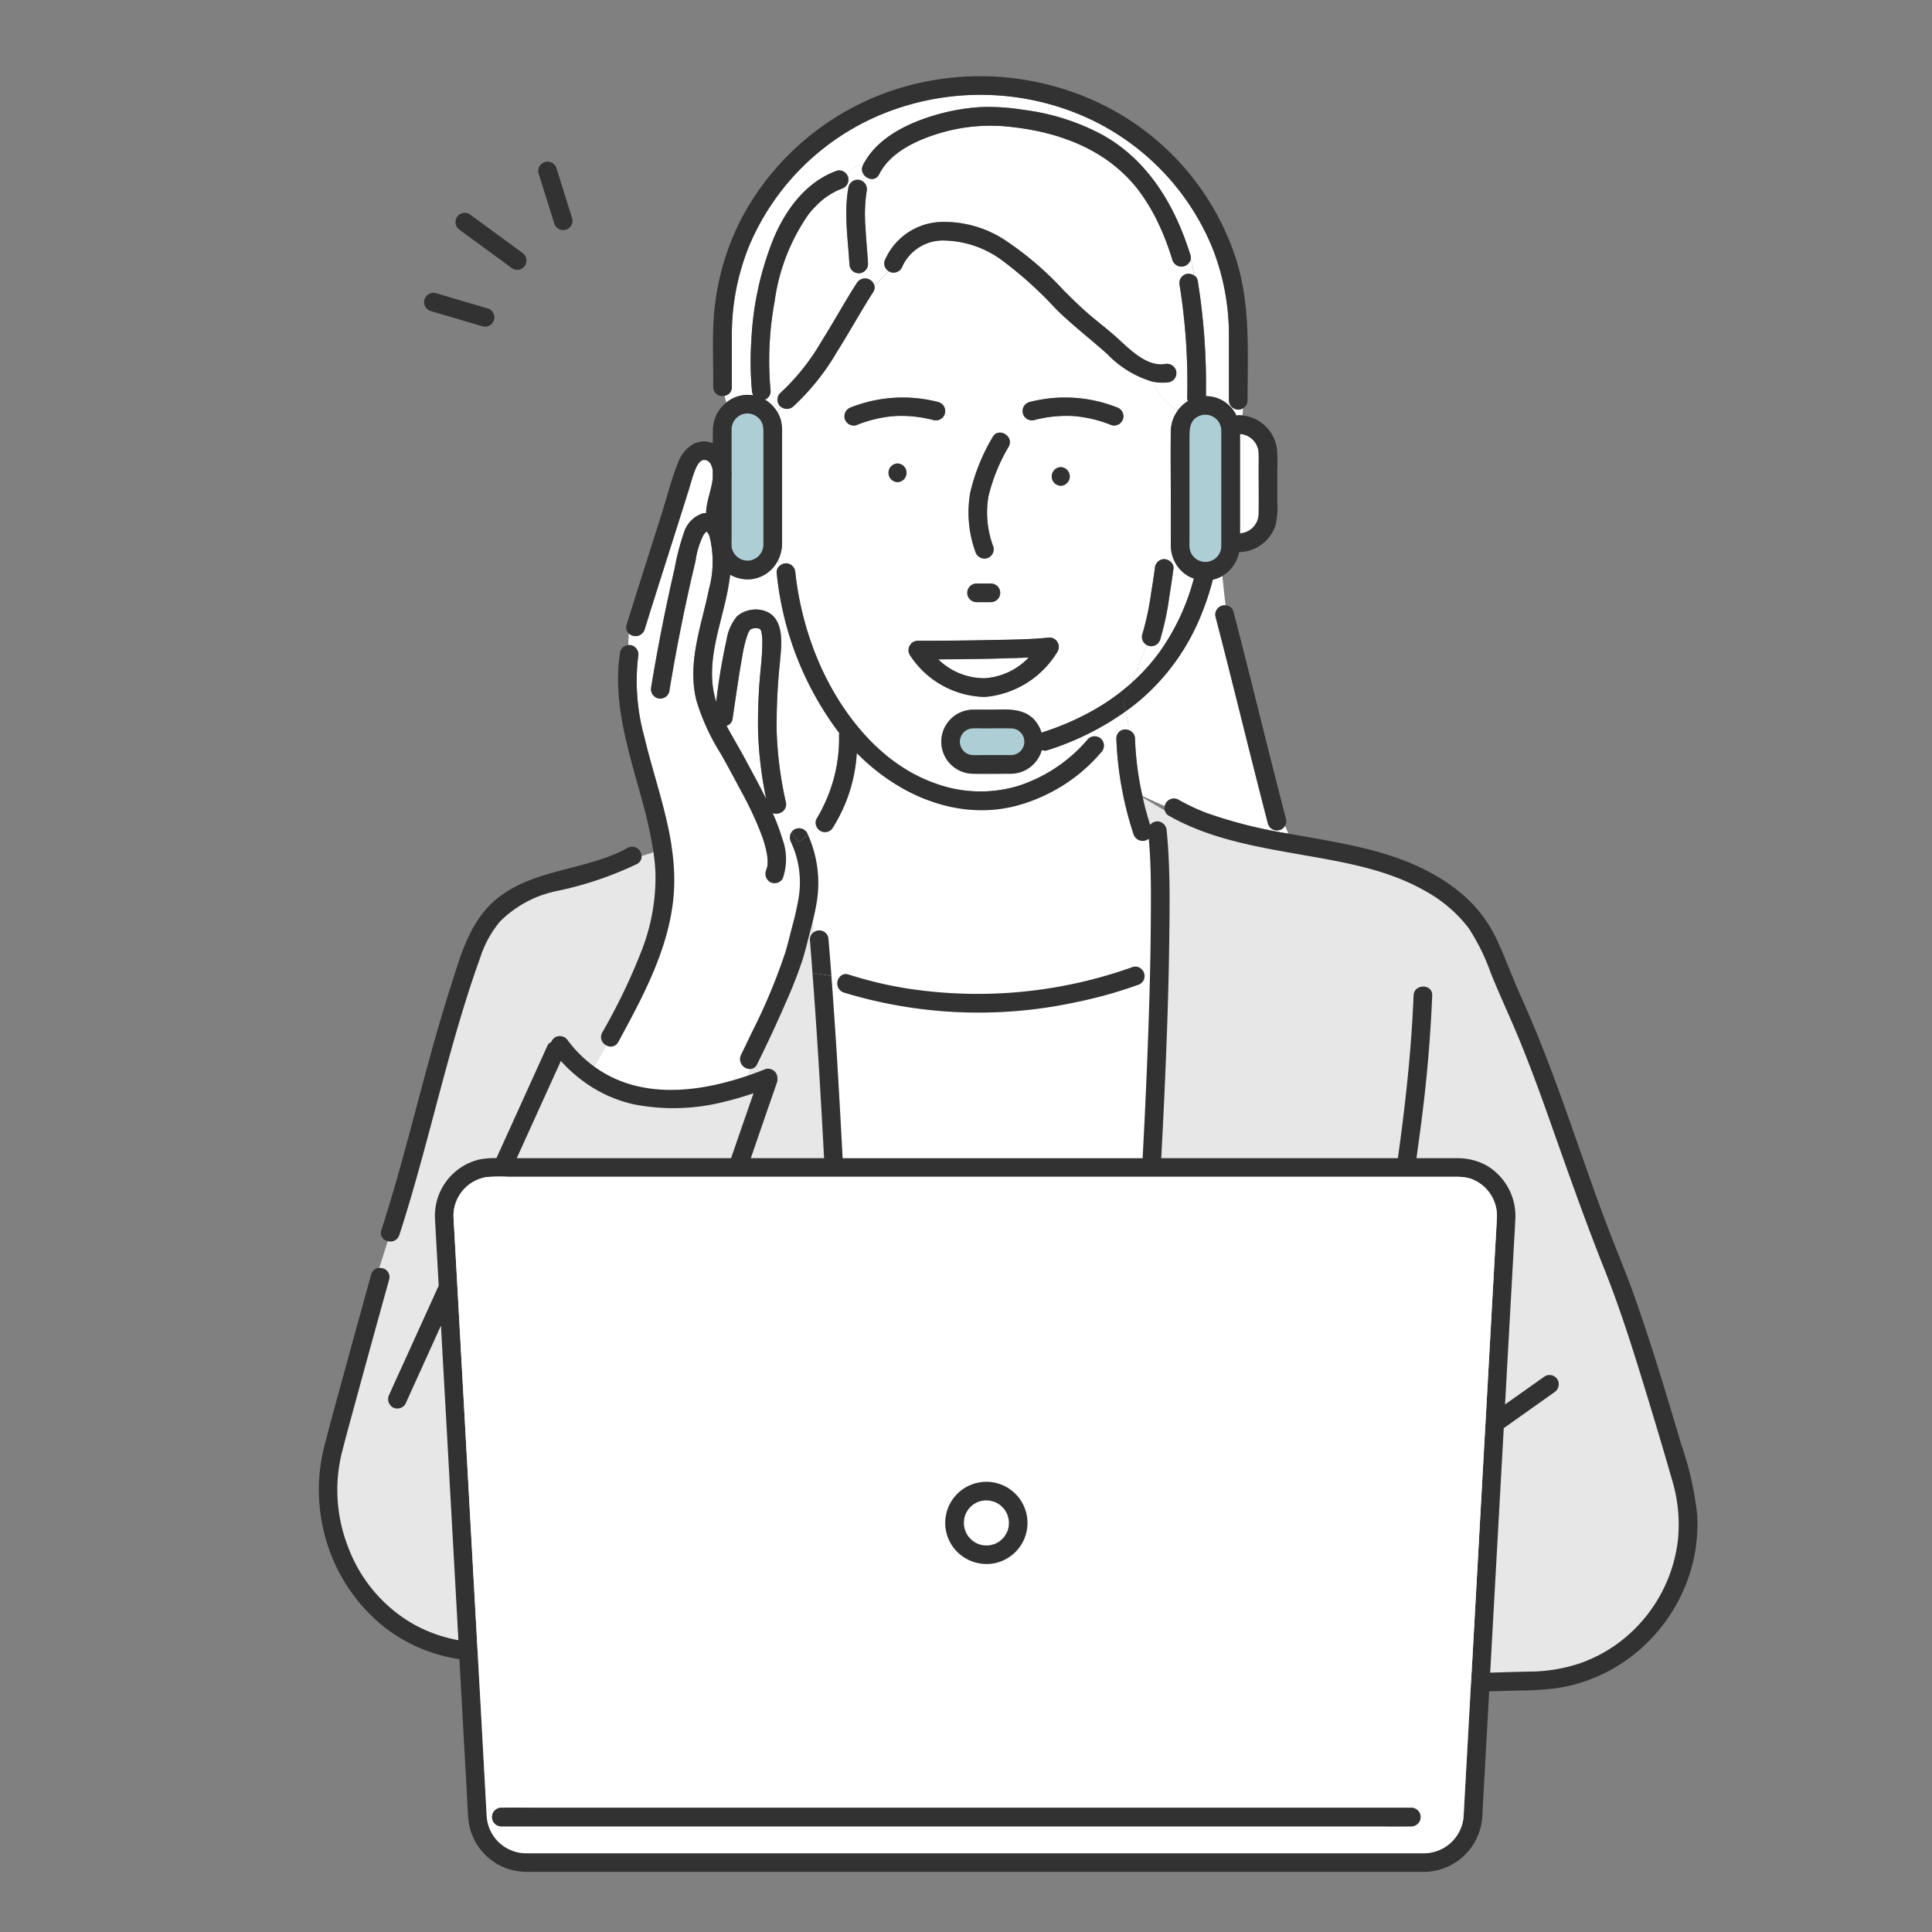 <svg xmlns="http://www.w3.org/2000/svg" xmlns:xlink="http://www.w3.org/1999/xlink" width="183" height="183" viewBox="0 0 183 183">
  <rect x="0" y="0" width="183" height="183" fill="#808080" stroke="none"/>
  <defs>
    <clipPath id="clip-path">
      <rect id="長方形_378" data-name="長方形 378" width="183" height="183" transform="translate(335 2768)" fill="#fff" stroke="#707070" stroke-width="1" opacity="0.619"/>
    </clipPath>
    <clipPath id="clip-path-2">
      <rect id="長方形_344" data-name="長方形 344" width="130.583" height="170.091" fill="none"/>
    </clipPath>
  </defs>
  <g id="step1_illust" transform="translate(-335 -2768)" clip-path="url(#clip-path)">
    <g id="グループ_678" data-name="グループ 678" transform="translate(365.203 2775.218)">
      <path id="パス_1125" data-name="パス 1125" d="M-749.421,2272.17l-17.147,5.6s-10.2.554-10.719,5.367-10.531,35.5-10.531,35.5-3.019,8.608-3.713,14.37.935,8.678.935,8.678,2.7,9.133,12.354,9.676,98.992,3.313,98.992,3.313,6.809.173,11-3.312,5.749-10.628,5.749-10.628-3.144-12.93-7.632-26.317-10.323-27.229-10.323-27.229a15.367,15.367,0,0,0-4.439-6.894c-3.331-2.823-8.883-4.4-8.883-4.4l-18.1-3.727-5.055-2.955Z" transform="translate(792.435 -2202.362)" fill="#e7e7e7"/>
      <g id="グループ_633" data-name="グループ 633" clip-path="url(#clip-path-2)">
        <path id="パス_999" data-name="パス 999" d="M111.074,160.341c.615,1.143,1.241,2.282,1.827,3.44q.131.259.261.521a37.531,37.531,0,0,1-.772-6.287,51.005,51.005,0,0,1,.26-6.2c.07-.769.143-1.539.138-2.312a4.37,4.37,0,0,0-.095-1.076c-.015-.057-.034-.113-.05-.169.052.183-.068-.061,0-.005-.089-.073-.073-.072-.146-.1a1.056,1.056,0,0,0-.711.018s-.116.063-.166.085l-.01.018a3.4,3.4,0,0,0-.185.349,10.961,10.961,0,0,0-.518,2.039c-.366,2.027-.646,4.066-.949,6.1a.777.777,0,0,1-.556.588c.53,1.013,1.133,1.993,1.672,2.993" transform="translate(-70.784 -95.818)" fill="#fff"/>
        <path id="パス_1000" data-name="パス 1000" d="M111.753,90.56A1.535,1.535,0,0,0,110.716,92c0,.178,0,.357,0,.535v3.335a4.16,4.16,0,0,1,0,.663v6.005a4.038,4.038,0,0,0,.013.63,1.546,1.546,0,0,0,1.5,1.268,1.53,1.53,0,0,0,1.512-1.512c0-.193,0-.388,0-.581V92.2a2.77,2.77,0,0,0-.036-.485c-.029.016-.057.035-.087.05.03-.016.058-.034.087-.05a1.407,1.407,0,0,0-.134-.41,1.519,1.519,0,0,0-1.818-.742" transform="translate(-71.63 -58.543)" fill="#adced5"/>
        <path id="パス_1001" data-name="パス 1001" d="M170.609,157.96A6.339,6.339,0,0,0,174.766,156l-.681.026c-2.629.1-5.261.134-7.893.148a6.264,6.264,0,0,0,4.417,1.788" transform="translate(-107.527 -100.931)" fill="#fff"/>
        <path id="パス_1002" data-name="パス 1002" d="M115.713,148.448c0-.008.007-.011.013-.023,0,.008-.009.016-.013.024h0" transform="translate(-74.867 -96.032)" fill="#adced5"/>
        <path id="パス_1003" data-name="パス 1003" d="M115.657,148.541c-.012.017-.016.028-.007.017l.01-.018h0" transform="translate(-74.823 -96.106)" fill="#adced5"/>
        <path id="パス_1004" data-name="パス 1004" d="M115.691,148.52h0l0,.006h0l0-.006" transform="translate(-74.85 -96.093)" fill="#adced5"/>
        <path id="パス_1005" data-name="パス 1005" d="M176.832,174.966c-.934-.021-1.87,0-2.8,0a7.641,7.641,0,0,0-.992.012,1.275,1.275,0,0,0,0,2.513,7.574,7.574,0,0,0,.992.012h2.8a1.268,1.268,0,0,0,0-2.537" transform="translate(-111.269 -113.197)" fill="#adced5"/>
        <path id="パス_1006" data-name="パス 1006" d="M247.173,103.593v1.837a1.893,1.893,0,0,0,1.769-1.885c.022-1.434,0-2.869,0-4.3,0-.478.013-.957,0-1.435a1.881,1.881,0,0,0-1.767-1.8Z" transform="translate(-159.922 -62.12)" fill="#fff"/>
        <path id="パス_1007" data-name="パス 1007" d="M236.625,102.645V99.029c0-2.171.006-4.342,0-6.513a1.739,1.739,0,0,0-.227-.97,1.526,1.526,0,0,0-1.871-.6c-.87.369-.926,1.178-.926,1.979v10a3.878,3.878,0,0,0,.017.6,1.514,1.514,0,0,0,3.007-.247c0-.208,0-.415,0-.623" transform="translate(-151.139 -58.765)" fill="#adced5"/>
        <line id="線_4" data-name="線 4" transform="translate(47.863 11.58)" fill="#91c8d2"/>
        <path id="パス_1008" data-name="パス 1008" d="M135.506,32.805c-.088.065-.028.022,0,0" transform="translate(-87.643 -21.225)" fill="#adced5"/>
        <path id="パス_1009" data-name="パス 1009" d="M138.589,256.626H167q.226-4.2.4-8.392c.138-3.331.254-6.665.32-10l-.848.466a.874.874,0,0,1-.336,1.516,42.015,42.015,0,0,1-5.888,1.642,43.791,43.791,0,0,1-21.954-.923.912.912,0,0,1-.413-1.441l-.764-.127q.314,4.146.563,8.3.273,4.48.5,8.962" transform="translate(-88.978 -154.139)" fill="#fff"/>
        <path id="パス_1010" data-name="パス 1010" d="M92.579,139.165a.962.962,0,0,1,.053-.971,10.329,10.329,0,0,1-1-1.835.956.956,0,0,1-.77.063,19.294,19.294,0,0,1,.905,2.416,5.509,5.509,0,0,1,.032,3.776.888.888,0,0,1-1.207.316.911.911,0,0,1-.317-1.207c-.084.191.04-.174.057-.236l.016-.058a.051.051,0,0,1,0-.013c.007-.067.012-.134.015-.2.006-.141,0-.283,0-.424,0-.089-.013-.179-.022-.268,0-.007,0-.036-.008-.059a10.691,10.691,0,0,0-.556-2.041,32.257,32.257,0,0,0-1.934-4.133c-.628-1.178-1.255-2.358-1.915-3.519a20.543,20.543,0,0,1-2.3-5.028c-.905-3.6.492-7.116,1.2-10.609a9.853,9.853,0,0,0,.044-4.926,1.151,1.151,0,0,0-.273-.463c-.007,0-.016-.023-.047.012a2.181,2.181,0,0,0-.25.287,7.762,7.762,0,0,0-.753,2.443q-1.477,6.164-2.5,12.424a.89.89,0,0,1-1.085.616.91.91,0,0,1-.616-1.086q.619-3.769,1.4-7.51.391-1.87.823-3.73a21.877,21.877,0,0,1,.874-3.364,2.773,2.773,0,0,1,1.728-1.806,1.768,1.768,0,0,1,.382-.049.7.7,0,0,1-.009-.154c.073-1.071.5-2.057.628-3.112q0-.374,0-.749c-.066-.491-.273-.985-.785-1.016-.444-.028-.723.56-.885.952-.256.619-.418,1.289-.618,1.928q-.69,2.2-1.392,4.4c-.93,2.928-1.867,5.854-2.777,8.788a.907.907,0,0,1-1.49.368c-.031.37-.05.736-.062,1.105a.843.843,0,0,1,.322.02A.91.91,0,0,1,78.1,121.6a19.783,19.783,0,0,0,.589,7.591c1.1,4.655,2.988,9.294,2.826,14.152-.178,5.318-2.81,10.18-5.292,14.745a.794.794,0,0,1-1.11.332l-1.141,2.013a10.971,10.971,0,0,0,1.16.738c4.093,2.244,9.012,1.582,13.328.116l.192-.64a.937.937,0,0,1-.807-1.336c.342-.688.674-1.38,1-2.074a55.8,55.8,0,0,0,3.166-7.533c.263-.861.471-1.742.7-2.613a25.906,25.906,0,0,0,.616-2.8,8.981,8.981,0,0,0-.745-5.129" transform="translate(-47.858 -66.609)" fill="#fff"/>
        <path id="パス_1011" data-name="パス 1011" d="M108.864,131.584a3.4,3.4,0,0,1-1.636-.444c-.047.389-.106.772-.169,1.14-.625,3.6-2.312,7.245-1.149,10.91a56.348,56.348,0,0,1,.985-5.9,4.546,4.546,0,0,1,.987-2.212,2.738,2.738,0,0,1,2.709-.477c1.842.713,1.495,3.235,1.355,4.81a56.535,56.535,0,0,0-.309,6.635,36.014,36.014,0,0,0,.868,6.643.861.861,0,0,1-.464.982,10.365,10.365,0,0,0,1,1.835.856.856,0,0,1,.264-.236.89.89,0,0,1,1.207.317c.028.06.049.12.076.179a11.251,11.251,0,0,0,.8-.8.815.815,0,0,1,.051-.765,14.6,14.6,0,0,0,2.1-7.883.977.977,0,0,1,.02-.172,30,30,0,0,1-5.928-15.2.727.727,0,0,1,.229-.588c-.024-.215-.048-.43-.075-.646a3.223,3.223,0,0,1-2.92,1.871" transform="translate(-68.266 -83.925)" fill="#fff"/>
        <path id="パス_1012" data-name="パス 1012" d="M126.966,19.263a5.523,5.523,0,0,0-.9.424q-.215.124-.422.262-.15.1-.3.209l-.038.028a9.548,9.548,0,0,0-1.481,1.5,18.858,18.858,0,0,0-3.21,8.242,31.039,31.039,0,0,0-.379,8.506.839.839,0,0,1-.537.8,3.371,3.371,0,0,1,1.18,1.192c.118-.163.234-.327.353-.489a.851.851,0,0,1-.086-1.318,20.931,20.931,0,0,0,3.922-4.921c1.148-1.827,2.183-3.723,3.351-5.537a.919.919,0,0,1,1.645.274c.471-.438.912-.913,1.368-1.359a.858.858,0,0,1-.4-.985,6,6,0,0,1,5.264-3.681,10.459,10.459,0,0,1,6.217,1.771,30.319,30.319,0,0,1,5.455,4.681c.845.846,1.7,1.687,2.612,2.458.8.673,1.627,1.3,2.4,2,1.188,1.07,2.817,2.8,4.573,2.551a.906.906,0,0,1,1.085.616.888.888,0,0,1-.616,1.086,4.773,4.773,0,0,1-1.644-.055,6.533,6.533,0,0,0,2.4,2.771,3.37,3.37,0,0,1,.975-.908.886.886,0,0,1-.059-.339,59.054,59.054,0,0,0-.714-10.617.9.9,0,0,1,.616-1.085.953.953,0,0,1,.718.117,7.236,7.236,0,0,0-.288-1.531.9.9,0,0,1-1.737.084,24.941,24.941,0,0,0-1.414-3.653,18.4,18.4,0,0,0-1.846-3.021c-2.923-3.75-7.357-5.424-12.034-5.933a16.733,16.733,0,0,0-7.144.719c-2.1.678-4.356,1.81-5.338,3.768-.51,1.017-2.032.122-1.524-.891.057-.113.121-.221.184-.33a12.352,12.352,0,0,0-1.768,1.189.854.854,0,0,1,.168.313.906.906,0,0,1-.617,1.085m1.752-.816a.905.905,0,0,1,.616,1.085,14.746,14.746,0,0,0-.109,3.358c.061,1.17.18,2.335.245,3.5a.891.891,0,0,1-.882.882.9.9,0,0,1-.882-.882c-.136-2.428-.545-4.916-.073-7.331a.89.89,0,0,1,1.085-.616" transform="translate(-77.45 -8.606)" fill="#fff"/>
        <path id="パス_1013" data-name="パス 1013" d="M111.589,33.456a1.132,1.132,0,0,1-.115-.393,29.765,29.765,0,0,1-.063-4.8,29.363,29.363,0,0,1,2.132-9.726c1.174-2.745,3.06-5.291,5.95-6.349a.849.849,0,0,1,.918.3,12.328,12.328,0,0,1,1.768-1.189c1.408-2.424,4.354-3.748,6.936-4.468a19.427,19.427,0,0,1,3.921-.671,20.228,20.228,0,0,1,4.113.251,21.39,21.39,0,0,1,7.563,2.4c4.335,2.438,6.851,6.726,8.286,11.36a.878.878,0,0,1,.035.385,7.238,7.238,0,0,1,.288,1.531.731.731,0,0,1,.368.5,61.551,61.551,0,0,1,.778,10.95,3.2,3.2,0,0,1,2.892,1.842.937.937,0,0,1,.239-.032c.112,0,.223.006.333.016l.048-.665a.884.884,0,0,1-1.331-.744v-.568q0-2.815,0-5.63a22.411,22.411,0,0,0-1.586-8.31A23.242,23.242,0,0,0,142.523,6.871a24.6,24.6,0,0,0-18.718-.048,23.261,23.261,0,0,0-12.569,12.412,22.261,22.261,0,0,0-1.673,8.5q0,2.472,0,4.943a.811.811,0,0,1-.682.831c.043.211.1.423.155.635a3.181,3.181,0,0,1,2.553-.684" transform="translate(-70.446 -3.233)" fill="#fff"/>
        <path id="パス_1014" data-name="パス 1014" d="M223.174,138.887a20.787,20.787,0,0,1-5.25,6.93c-.46.394-.939.76-1.426,1.112a7.5,7.5,0,0,1,.272,1.772.838.838,0,0,1,.608.8,29.578,29.578,0,0,0,.706,5.448l2.118.958a.877.877,0,0,1,1.293-.61,19.2,19.2,0,0,0,2.749,1.286,44.18,44.18,0,0,0,7.665,1.923c-.109-.249-.214-.495-.32-.741a.887.887,0,0,1-1.614-.193q-.546-2.1-1.076-4.2c-1.3-5.13-2.553-10.272-3.887-15.393a.883.883,0,0,1,.95-1.094c-.124-.925-.207-1.842-.31-2.79a3.271,3.271,0,0,1-.9.354,25.136,25.136,0,0,1-1.579,4.43" transform="translate(-140.075 -86.765)" fill="#fff"/>
        <path id="パス_1015" data-name="パス 1015" d="M148.086,92.323a2.869,2.869,0,0,1-.09.291,3.075,3.075,0,0,1-2.819,1.955c-1.185,0-2.372.017-3.557,0A3.033,3.033,0,1,1,141.6,88.5c.539-.009,1.078,0,1.617,0,1.461,0,3.116-.224,4.2,1a3.129,3.129,0,0,1,.648,1.186.981.981,0,0,1,.123-.054,25.655,25.655,0,0,0,5.056-2.232,20.664,20.664,0,0,0,3.364-2.447c.469-1.2.919-2.423,1.448-3.566a.885.885,0,0,1-.446-1.016,26.034,26.034,0,0,0,.834-3.891q.148-.9.278-1.8c.023-.16.046-.319.068-.479,0,.014,0-.031.034-.243-.008.058-.016.115-.024.173l-.01.071c0-.01.007-.048.012-.081a.905.905,0,0,1,.882-.882.965.965,0,0,1,.638.276c.041-.264.067-.535.083-.812a3.4,3.4,0,0,1-.09-.641c-.007-.2,0-.4,0-.6V68.976c0-2.285-.034-4.573,0-6.858a3.366,3.366,0,0,1,.642-1.93,6.534,6.534,0,0,1-2.4-2.771,9.7,9.7,0,0,1-4.253-2.6c-1.608-1.44-3.319-2.742-4.857-4.261a36.924,36.924,0,0,0-5.023-4.552,9.545,9.545,0,0,0-5.715-1.952,4.233,4.233,0,0,0-3.8,2.4.9.9,0,0,1-1.085.616.81.81,0,0,1-.215-.1c-.456.446-.9.921-1.368,1.359a.781.781,0,0,1-.121.616c-1.193,1.854-2.249,3.793-3.427,5.657a22.27,22.27,0,0,1-4.123,5.159.908.908,0,0,1-1.162.07c-.119.162-.235.327-.353.489a3.144,3.144,0,0,1,.333.795,4.6,4.6,0,0,1,.107,1.167v7.642c0,.937,0,1.873,0,2.81a3.586,3.586,0,0,1-.357,1.548c.027.216.051.431.075.646a.958.958,0,0,1,.653-.294.909.909,0,0,1,.882.882,29.847,29.847,0,0,0,2.36,8.8c2.15,4.8,5.867,9.444,10.992,11.2a12.408,12.408,0,0,0,7.774.2,14.514,14.514,0,0,0,6.6-4.438.89.89,0,0,1,1.248,0,.905.905,0,0,1,0,1.248,15.965,15.965,0,0,1-8.344,5.157c-5.517,1.284-10.978-1.177-14.814-5.073a15.032,15.032,0,0,1-2.253,7.055.872.872,0,0,1-1.575-.126,11.256,11.256,0,0,1-.8.8,11.111,11.111,0,0,1,.828,6.437c-.094.587-.222,1.167-.362,1.744.048.352.086.7.125,1.038a.873.873,0,0,1,1.361.733q.144,1.715.272,3.432l.763.127a.757.757,0,0,1,.882-.261,37,37,0,0,0,5.79,1.356,43.613,43.613,0,0,0,21.114-2.075.821.821,0,0,1,.806.186l.848-.466q.035-1.809.051-3.618c.02-2.739.059-5.514-.188-8.25a.916.916,0,0,1-1.444-.412,32.807,32.807,0,0,1-1.628-9.076.84.84,0,0,1,1.157-.8,7.5,7.5,0,0,0-.272-1.772,26.5,26.5,0,0,1-7.382,3.673.8.8,0,0,1-.569-.012m1.8-25.03a.883.883,0,0,1,0-1.765.883.883,0,0,1,0,1.765m-3.008-7.915a13.387,13.387,0,0,1,8.3.477.9.9,0,0,1,.616,1.085.889.889,0,0,1-1.085.616,12.177,12.177,0,0,0-3.639-.868,11.993,11.993,0,0,0-3.719.391.883.883,0,0,1-.469-1.7m-5.569,8.576a18.4,18.4,0,0,1,2.119-5.259c.54-1,2.064-.109,1.524.891a17.125,17.125,0,0,0-1.916,4.709,9.13,9.13,0,0,0,.466,4.78.891.891,0,0,1-.616,1.086.9.9,0,0,1-1.085-.616,10.931,10.931,0,0,1-.491-5.59m-.019,8.855a.912.912,0,0,1,.624-.258h1.352a.917.917,0,0,1,.624.258.883.883,0,0,1,0,1.248.909.909,0,0,1-.624.258h-1.352a.918.918,0,0,1-.624-.258.883.883,0,0,1,0-1.248M130.51,61.556a.889.889,0,0,1-1.085-.616.908.908,0,0,1,.616-1.085,13.387,13.387,0,0,1,8.3-.477.883.883,0,0,1-.469,1.7,11.991,11.991,0,0,0-3.719-.391,12.18,12.18,0,0,0-3.639.868m3.914,5.391a.883.883,0,0,1,0-1.765.883.883,0,0,1,0,1.765m1.161,16.362a.852.852,0,0,1,.094-1.01.777.777,0,0,1,.084-.094l.007-.006a.766.766,0,0,1,.288-.169l.023-.007a.827.827,0,0,1,.124-.028.713.713,0,0,1,.073-.007c.024,0,.045-.007.07-.007q.616,0,1.233,0,2.9-.016,5.8-.072c1.808-.038,3.635-.045,5.436-.237a.887.887,0,0,1,.762,1.328,8.907,8.907,0,0,1-6.886,4.3,8.661,8.661,0,0,1-7.111-3.983" transform="translate(-79.613 -28.498)" fill="#fff"/>
        <path id="パス_1016" data-name="パス 1016" d="M220.927,137.154A21.4,21.4,0,0,0,224,130.443a3.427,3.427,0,0,1-.492-.214,3.285,3.285,0,0,1-1.6-2.164c-.016.276-.042.548-.083.812a.719.719,0,0,1,.245.607q-.182,1.378-.407,2.75a26.457,26.457,0,0,1-.847,3.968.9.9,0,0,1-1.085.616.824.824,0,0,1-.171-.07c-.528,1.143-.979,2.364-1.447,3.566a18.5,18.5,0,0,0,2.815-3.16" transform="translate(-141.119 -82.859)" fill="#fff"/>
        <path id="パス_1017" data-name="パス 1017" d="M60.167,28.109l.189.6a.883.883,0,0,0,1.7-.469L60.74,24.035l-.189-.6a.883.883,0,0,0-1.7.469l1.319,4.209" transform="translate(-38.052 -14.737)" fill="#323232"/>
        <path id="パス_1018" data-name="パス 1018" d="M37.092,38.289l4.351,3.186.618.452a.886.886,0,0,0,1.208-.317.908.908,0,0,0-.317-1.207L38.6,37.218l-.618-.452a.885.885,0,0,0-1.207.316.908.908,0,0,0,.317,1.208" transform="translate(-23.719 -23.705)" fill="#323232"/>
        <path id="パス_1019" data-name="パス 1019" d="M29.028,59.891l4.187,1.236.609.18a.883.883,0,1,0,.469-1.7l-4.187-1.236-.609-.18a.883.883,0,1,0-.469,1.7" transform="translate(-18.366 -37.628)" fill="#323232"/>
        <line id="線_5" data-name="線 5" transform="translate(47.863 11.58)" fill="#323232"/>
        <path id="パス_1020" data-name="パス 1020" d="M103.316,25.6a17.634,17.634,0,0,0-2.683,2.781,17.634,17.634,0,0,1,2.683-2.781.848.848,0,0,0-.918-.3c-2.89,1.058-4.776,3.6-5.95,6.349a29.356,29.356,0,0,0-2.132,9.726,29.722,29.722,0,0,0,.062,4.8,1.129,1.129,0,0,0,.115.393,3.182,3.182,0,0,0-2.553.684,4.939,4.939,0,0,1,.221,1.253,4.939,4.939,0,0,0-.221-1.253,3.393,3.393,0,0,0-1.268,2.579c-.007.421-.009.842-.012,1.262a2.267,2.267,0,0,0-1.808.065,3.385,3.385,0,0,0-1.521,1.9c-.594,1.467-.979,3.047-1.456,4.556q-.83,2.622-1.664,5.241-.861,2.713-1.709,5.429a.767.767,0,0,0,.212.838,16.766,16.766,0,0,1,.269-1.914,16.766,16.766,0,0,0-.269,1.914.907.907,0,0,0,1.49-.369c.91-2.934,1.847-5.86,2.776-8.788q.7-2.2,1.392-4.4c.2-.639.362-1.309.618-1.928.163-.392.441-.979.885-.952.511.032.719.525.785,1.016q0,.375,0,.749c-.124,1.055-.555,2.042-.628,3.112a.7.7,0,0,0,.009.154,1.771,1.771,0,0,0-.383.049,2.775,2.775,0,0,0-1.728,1.805,21.932,21.932,0,0,0-.874,3.364q-.432,1.86-.823,3.73-.782,3.739-1.4,7.51a.909.909,0,0,0,.616,1.085.889.889,0,0,0,1.086-.616q1.027-6.254,2.5-12.424a7.744,7.744,0,0,1,.753-2.442,2.178,2.178,0,0,1,.249-.287c.031-.035.04-.016.047-.012a1.152,1.152,0,0,1,.273.463,9.857,9.857,0,0,1-.044,4.926c-.709,3.493-2.106,7.012-1.2,10.609a20.543,20.543,0,0,0,2.3,5.028c.66,1.161,1.287,2.341,1.915,3.519a32.3,32.3,0,0,1,1.933,4.133,10.666,10.666,0,0,1,.556,2.041c0,.024.007.052.008.059.01.089.017.178.022.267a4.143,4.143,0,0,1,0,.424c0,.067-.008.134-.015.2a.038.038,0,0,0,0,.013l-.016.057c-.017.063-.14.428-.057.237a.911.911,0,0,0,.317,1.207.889.889,0,0,0,1.208-.317,5.508,5.508,0,0,0-.033-3.776,19.237,19.237,0,0,0-.905-2.416.956.956,0,0,0,.77-.063,6.831,6.831,0,0,1-.375-1.232,6.831,6.831,0,0,0,.375,1.232.862.862,0,0,0,.464-.982,36.008,36.008,0,0,1-.868-6.643,56.452,56.452,0,0,1,.309-6.635c.14-1.575.486-4.1-1.355-4.81a2.737,2.737,0,0,0-2.708.477,4.547,4.547,0,0,0-.987,2.211,56.456,56.456,0,0,0-.985,5.9c-1.162-3.666.525-7.311,1.15-10.91.064-.368.122-.75.169-1.139A3.4,3.4,0,0,0,93.949,64a3.224,3.224,0,0,0,2.921-1.871,7.7,7.7,0,0,0-.473-1.979,7.7,7.7,0,0,1,.473,1.979,3.6,3.6,0,0,0,.356-1.548c0-.936,0-1.873,0-2.81V50.126a4.583,4.583,0,0,0-.107-1.166,3.132,3.132,0,0,0-.332-.795,4.287,4.287,0,0,1-1.361,1.343,2.8,2.8,0,0,1,.035.485V60.139c0,.193,0,.388,0,.581a1.53,1.53,0,0,1-1.512,1.512,1.546,1.546,0,0,1-1.5-1.268,4.083,4.083,0,0,1-.012-.63V54.328a4.251,4.251,0,0,0,0-.664V50.33c0-.178,0-.357,0-.535a1.535,1.535,0,0,1,1.037-1.439,1.518,1.518,0,0,1,1.818.742,1.418,1.418,0,0,1,.134.41,4.287,4.287,0,0,0,1.361-1.343,3.373,3.373,0,0,0-1.181-1.193.839.839,0,0,0,.537-.8,31.053,31.053,0,0,1,.379-8.506,18.854,18.854,0,0,1,3.21-8.242,9.56,9.56,0,0,1,1.481-1.5h0c-.028.022-.088.065,0,0h0l.038-.028c.1-.072.2-.142.3-.209q.206-.138.422-.262a5.525,5.525,0,0,1,.9-.424.906.906,0,0,0,.616-1.085.857.857,0,0,0-.167-.313M94.21,68.731l-.012.023h0c0-.008.009-.016.013-.024m-1.684,8.548c.3-2.036.582-4.075.949-6.1a10.919,10.919,0,0,1,.517-2.039,3.471,3.471,0,0,1,.185-.349c-.008.012-.005,0,.007-.017h0l0-.006h0l0,.006c.049-.022.165-.085.166-.085a1.058,1.058,0,0,1,.71-.018c.073.032.058.031.147.1-.068-.056.052.188,0,0,.017.057.036.112.05.169a4.354,4.354,0,0,1,.095,1.076c0,.773-.068,1.543-.138,2.312a50.936,50.936,0,0,0-.26,6.2,37.524,37.524,0,0,0,.771,6.287q-.129-.262-.261-.521c-.586-1.158-1.211-2.3-1.827-3.44-.539-1-1.142-1.981-1.672-2.994a.779.779,0,0,0,.557-.588" transform="translate(-53.351 -16.338)" fill="#323232"/>
        <path id="パス_1021" data-name="パス 1021" d="M115.669,148.538h0l-.01.018a.186.186,0,0,0,.011-.018" transform="translate(-74.831 -96.105)" fill="#323232"/>
        <path id="パス_1022" data-name="パス 1022" d="M153.579,147.351a.89.89,0,0,0-1.248,0,14.513,14.513,0,0,1-6.6,4.438,12.408,12.408,0,0,1-7.774-.2c-5.124-1.754-8.841-6.4-10.992-11.2a29.848,29.848,0,0,1-2.36-8.8.909.909,0,0,0-.882-.882.958.958,0,0,0-.653.294,8.435,8.435,0,0,0,.512,2.317,8.435,8.435,0,0,1-.512-2.317.727.727,0,0,0-.229.588,30,30,0,0,0,5.928,15.2.975.975,0,0,0-.02.172,14.6,14.6,0,0,1-2.1,7.883.814.814,0,0,0-.051.765,9.877,9.877,0,0,0,.871-1.111,9.877,9.877,0,0,1-.871,1.111.872.872,0,0,0,1.575.126,15.032,15.032,0,0,0,2.253-7.055c3.836,3.9,9.3,6.357,14.814,5.073a15.965,15.965,0,0,0,8.344-5.157.905.905,0,0,0,0-1.248" transform="translate(-79.475 -84.569)" fill="#323232"/>
        <path id="パス_1023" data-name="パス 1023" d="M223.593,129.861a4.083,4.083,0,0,1-.594,1.674,4.083,4.083,0,0,0,.594-1.674.965.965,0,0,0-.637-.276.9.9,0,0,0-.883.882c0,.033-.01.071-.012.08-.022.16-.044.319-.068.479q-.13.9-.278,1.8a26.025,26.025,0,0,1-.834,3.891.886.886,0,0,0,.446,1.016c.085-.185.169-.37.259-.55-.09.18-.174.365-.259.55a.821.821,0,0,0,.17.07.9.9,0,0,0,1.085-.616,26.4,26.4,0,0,0,.848-3.968q.225-1.372.407-2.75a.718.718,0,0,0-.245-.607" transform="translate(-142.888 -83.842)" fill="#323232"/>
        <path id="パス_1024" data-name="パス 1024" d="M224.324,131.624c-.03.212-.036.257-.034.243s.007-.047.01-.071c.008-.058.016-.115.024-.173" transform="translate(-145.116 -85.161)" fill="#323232"/>
        <path id="パス_1025" data-name="パス 1025" d="M176.848,22.266c-1.435-4.635-3.951-8.923-8.286-11.36A21.387,21.387,0,0,0,161,8.507a20.229,20.229,0,0,0-4.113-.252,19.436,19.436,0,0,0-3.921.671c-2.581.719-5.528,2.044-6.935,4.468.162-.09.321-.181.491-.267-.17.085-.329.177-.491.267-.063.109-.128.217-.184.33-.508,1.012,1.014,1.907,1.524.891.982-1.958,3.242-3.09,5.338-3.768a16.738,16.738,0,0,1,7.144-.719c4.676.508,9.111,2.183,12.034,5.933a18.389,18.389,0,0,1,1.846,3.021,24.972,24.972,0,0,1,1.415,3.653.9.9,0,0,0,1.737-.084,4.647,4.647,0,0,0-.711-1.4,4.647,4.647,0,0,1,.711,1.4.884.884,0,0,0-.035-.385" transform="translate(-94.296 -5.324)" fill="#323232"/>
        <path id="パス_1026" data-name="パス 1026" d="M130.609,54.664c-1.168,1.814-2.2,3.711-3.351,5.537a20.938,20.938,0,0,1-3.922,4.921.89.89,0,0,0,0,1.248.843.843,0,0,0,.086.071,3.941,3.941,0,0,1,1.376-1.295,3.941,3.941,0,0,0-1.376,1.295.908.908,0,0,0,1.162-.071,22.26,22.26,0,0,0,4.123-5.158c1.178-1.864,2.233-3.8,3.427-5.657a.783.783,0,0,0,.121-.617,5.944,5.944,0,0,1-2.161,1.383,5.944,5.944,0,0,0,2.161-1.383.919.919,0,0,0-1.645-.274" transform="translate(-79.633 -35.104)" fill="#323232"/>
        <path id="パス_1027" data-name="パス 1027" d="M143.459,28.912a.906.906,0,0,0-.616-1.085.891.891,0,0,0-1.086.616c-.472,2.416-.062,4.9.073,7.331a.9.9,0,0,0,.882.882.891.891,0,0,0,.883-.882c-.066-1.169-.185-2.335-.245-3.5a14.744,14.744,0,0,1,.109-3.358" transform="translate(-91.574 -17.985)" fill="#323232"/>
        <path id="パス_1028" data-name="パス 1028" d="M149.965,86.668a13.387,13.387,0,0,0-8.3.477.909.909,0,0,0-.616,1.086.889.889,0,0,0,1.085.616,12.169,12.169,0,0,1,3.639-.868,11.983,11.983,0,0,1,3.719.392.883.883,0,0,0,.469-1.7" transform="translate(-91.24 -55.788)" fill="#323232"/>
        <path id="パス_1029" data-name="パス 1029" d="M153.71,105.686a.883.883,0,0,0,0-1.765.883.883,0,0,0,0,1.765" transform="translate(-98.9 -67.237)" fill="#323232"/>
        <path id="パス_1030" data-name="パス 1030" d="M197.507,104.9a.883.883,0,0,0,0,1.765.883.883,0,0,0,0-1.765" transform="translate(-127.237 -67.872)" fill="#323232"/>
        <path id="パス_1031" data-name="パス 1031" d="M178.108,96.964c.54-1-.983-1.892-1.524-.891a18.385,18.385,0,0,0-2.119,5.259,10.935,10.935,0,0,0,.491,5.59.9.9,0,0,0,1.085.616.891.891,0,0,0,.616-1.085,9.131,9.131,0,0,1-.466-4.78,17.115,17.115,0,0,1,1.916-4.709" transform="translate(-112.771 -61.876)" fill="#323232"/>
        <path id="パス_1032" data-name="パス 1032" d="M174.242,137.634a.917.917,0,0,0,.624.258h1.352a.912.912,0,0,0,.624-.258.883.883,0,0,0,0-1.248.917.917,0,0,0-.624-.258h-1.352a.911.911,0,0,0-.624.258.883.883,0,0,0,0,1.248" transform="translate(-112.568 -88.075)" fill="#323232"/>
        <path id="パス_1033" data-name="パス 1033" d="M158.33,152.256a8.661,8.661,0,0,0,7.111,3.983,8.908,8.908,0,0,0,6.886-4.3.888.888,0,0,0-.762-1.328c-1.8.192-3.627.2-5.436.237q-2.9.06-5.8.072l-1.233,0c-.025,0-.046.005-.07.007s-.048,0-.073.007a.882.882,0,0,0-.124.028l-.023.007a.767.767,0,0,0-.288.169l-.007.007a.773.773,0,0,0-.084.093.852.852,0,0,0-.094,1.01m10.587.283.681-.026a6.34,6.34,0,0,1-4.157,1.962,6.264,6.264,0,0,1-4.417-1.788c2.632-.013,5.264-.049,7.893-.148" transform="translate(-102.359 -97.446)" fill="#323232"/>
        <path id="パス_1034" data-name="パス 1034" d="M128.387,202.412c-.026-.06-.048-.12-.075-.179a.89.89,0,0,0-1.208-.317.859.859,0,0,0-.264.236c.217.327.448.646.682.964a10.213,10.213,0,0,0,.865-.7" transform="translate(-82.066 -130.567)" fill="#323232"/>
        <path id="パス_1035" data-name="パス 1035" d="M119.421,203.052a10.214,10.214,0,0,1-.865.7c.138.187.275.373.415.559-.139-.186-.277-.372-.415-.559-.1.07-.194.141-.291.206.1-.065.195-.136.291-.206-.234-.318-.465-.637-.682-.964a.962.962,0,0,0-.053.971,8.982,8.982,0,0,1,.745,5.129,25.887,25.887,0,0,1-.616,2.8c-.228.871-.436,1.752-.7,2.613a55.8,55.8,0,0,1-3.166,7.533c-.329.694-.661,1.387-1,2.074a.937.937,0,0,0,.807,1.336l.5-1.675-.5,1.675a.735.735,0,0,0,.717-.445q1.42-2.856,2.694-5.785a42.815,42.815,0,0,0,1.605-4.092c.265-.838.465-1.7.689-2.55.1-.38.2-.761.291-1.143-.055-.408-.121-.828-.21-1.27.088.442.155.861.21,1.27.14-.577.269-1.157.362-1.744a11.11,11.11,0,0,0-.828-6.437" transform="translate(-73.1 -131.207)" fill="#323232"/>
        <path id="パス_1036" data-name="パス 1036" d="M79.808,161.342a19.783,19.783,0,0,1-.589-7.591.91.91,0,0,0-.616-1.085.843.843,0,0,0-.322-.019c-.02.616-.021,1.243-.021,1.923,0-.68,0-1.307.021-1.923a.841.841,0,0,0-.764.636c-.762,4.792.83,9.468,2.066,14.038A42.639,42.639,0,0,1,80.635,172l.8-.321-.8.321a20.376,20.376,0,0,1,.228,2.243,19.02,19.02,0,0,1-1.24,7.154,56.5,56.5,0,0,1-3.806,7.948.871.871,0,0,0,.414,1.223l.689-1.216-.689,1.216a.794.794,0,0,0,1.11-.332c2.483-4.566,5.115-9.427,5.293-14.745.162-4.858-1.73-9.5-2.826-14.152" transform="translate(-48.98 -98.758)" fill="#323232"/>
        <path id="パス_1037" data-name="パス 1037" d="M167.913,239.139l-2.048,1.127,2.048-1.127a.82.82,0,0,0-.806-.186,43.614,43.614,0,0,1-21.114,2.075,36.961,36.961,0,0,1-5.79-1.356.757.757,0,0,0-.882.261l4.355.726-4.355-.726a.912.912,0,0,0,.413,1.441,43.787,43.787,0,0,0,21.954.923,42.062,42.062,0,0,0,5.888-1.641.874.874,0,0,0,.336-1.516" transform="translate(-90.013 -154.578)" fill="#323232"/>
        <path id="パス_1038" data-name="パス 1038" d="M130.563,249.8a29.809,29.809,0,0,0-1.538-6.825c-1.382-4.693-2.794-9.385-4.427-14-.725-2.049-1.567-4.048-2.348-6.075-.945-2.453-1.821-4.931-2.688-7.413-1.758-5.033-3.521-10.065-5.723-14.926-.784-1.73-1.418-3.524-2.221-5.245a12.591,12.591,0,0,0-3.022-4.136c-4.688-4.167-10.789-4.921-16.762-6,.188.431.389.875.632,1.362-.243-.487-.444-.931-.632-1.362a44.2,44.2,0,0,1-7.665-1.923,19.185,19.185,0,0,1-2.749-1.286.877.877,0,0,0-1.294.61l1.188.538-1.188-.538a.793.793,0,0,0,.4.914c3.741,2.126,8.031,2.891,12.215,3.629,4.093.722,8.383,1.387,12.04,3.483a13.132,13.132,0,0,1,4.114,3.505,19.859,19.859,0,0,1,2.1,4.251c.878,2.177,1.882,4.3,2.77,6.471.987,2.417,1.888,4.867,2.759,7.327,1.705,4.817,3.387,9.627,5.28,14.374,1.6,4.02,2.874,8.18,4.136,12.316q1.161,3.8,2.261,7.628a14.641,14.641,0,0,1,.534,5.57,14.165,14.165,0,0,1-4.813,9.127,13.7,13.7,0,0,1-4.552,2.619,15.332,15.332,0,0,1-4.7.759c-1.241.025-2.482.06-3.722.1q.015-.272.03-.544.294-5.307.589-10.614.308-5.546.616-11.092.025-.455.05-.909l3.983-2.824.8-.568a.907.907,0,0,0,.316-1.207.889.889,0,0,0-1.207-.317l-3.769,2.672q.191-3.435.382-6.871.205-3.7.411-7.409c.06-1.083.13-2.166.18-3.249a5.552,5.552,0,0,0-2.724-5.107,5.717,5.717,0,0,0-2.84-.692q-1.4,0-2.8,0h-1c.281-2.012.554-4.025.778-6.044q.519-4.667.713-9.361c.045-1.136-1.72-1.134-1.765,0-.205,5.164-.772,10.291-1.486,15.406H79.79q.174-3.246.321-6.494c.208-4.674.375-9.352.437-14.031.043-3.24.092-6.507-.173-9.74q-.031-.381-.073-.76a.909.909,0,0,0-.882-.882.96.96,0,0,0-.686.331q-.421-1.349-.724-2.722l-.87-.394.87.394a29.58,29.58,0,0,1-.706-5.448.838.838,0,0,0-.608-.8,9.189,9.189,0,0,0,.592,3.758,9.189,9.189,0,0,1-.592-3.758.84.84,0,0,0-1.157.8,32.794,32.794,0,0,0,1.628,9.076.915.915,0,0,0,1.444.412c.247,2.735.209,5.511.188,8.25q-.014,1.809-.051,3.618l1.031-.567-1.031.567c-.066,3.334-.182,6.667-.32,10q-.174,4.2-.4,8.392H49.611q-.237-4.482-.5-8.962-.253-4.15-.563-8.3l-1.794-.3c.447,5.847.786,11.7,1.1,17.557H40.915q.752-2.179,1.5-4.357.493-1.422.988-2.844a.722.722,0,0,0,.027-.359.851.851,0,0,0-.027-.266.888.888,0,0,0-1.085-.616c-.561.224-1.137.438-1.724.637l-.483,1.611.483-1.611c-4.316,1.466-9.235,2.129-13.328-.116a10.974,10.974,0,0,1-1.16-.738l-.861,1.519a12.674,12.674,0,0,0,4.568,2.037,19.445,19.445,0,0,0,8.69-.265c.9-.214,1.793-.48,2.671-.78q-1.067,3.073-2.129,6.148h-20.3l2.579-5.686c.532-1.173,1.07-2.345,1.6-3.521a13.952,13.952,0,0,0,2.319,2.067l.861-1.519a11.81,11.81,0,0,1-2.512-2.477.911.911,0,0,0-1.208-.317.929.929,0,0,0-.369.449.7.7,0,0,0-.362.346l-1.492,3.289-3.339,7.362a7.786,7.786,0,0,0-1.693.15A5.485,5.485,0,0,0,11,221.69c.011.245.027.49.041.734q.141,2.546.283,5.093l.026.481L8.523,234.23c-.608,1.341-1.227,2.678-1.825,4.023l-.026.058a.909.909,0,0,0,.317,1.207A.889.889,0,0,0,8.2,239.2l1.492-3.289,1.872-4.128.243,4.369q.3,5.318.591,10.636l.615,11.087q.1,1.852.206,3.705A13.867,13.867,0,0,1,9,260.084a14.048,14.048,0,0,1-6.252-7.392,14.765,14.765,0,0,1-.624-8.65c.414-1.671.88-3.331,1.332-4.992q1.553-5.7,3.137-11.4l.066-.237a.853.853,0,0,0-.793-1.087l-1.883,7.751,1.883-7.751a.817.817,0,0,0-.909.618q-1.435,5.171-2.852,10.348c-.526,1.926-1.058,3.852-1.557,5.786a16.8,16.8,0,0,0-.085,8.176,16.438,16.438,0,0,0,5.825,9.156,15.263,15.263,0,0,0,7.024,2.968q.126,2.265.252,4.53.2,3.666.407,7.332c.058,1.045.1,2.092.174,3.135a5.533,5.533,0,0,0,3.921,4.913,6.507,6.507,0,0,0,1.923.239h84.664a5.58,5.58,0,0,0,5.527-4.991c.024-.269.032-.54.047-.81q.139-2.5.277-5,.175-3.152.35-6.3l2.911-.08a28.513,28.513,0,0,0,3.581-.235,15.411,15.411,0,0,0,5.415-1.938,16.02,16.02,0,0,0,7.034-8.715,15.462,15.462,0,0,0,.767-5.659m-20.129-7.589q-.3,5.469-.607,10.937-.293,5.281-.586,10.563-.24,4.317-.479,8.635-.145,2.6-.289,5.2c-.016.278-.026.557-.046.835a3.785,3.785,0,0,1-3.772,3.381H20.125c-.242,0-.485.006-.726-.009a3.76,3.76,0,0,1-3.488-3.389c-.063-1.058-.118-2.116-.176-3.174q-.2-3.641-.4-7.283-.273-4.919-.546-9.837-.3-5.49-.61-10.981-.294-5.289-.587-10.579-.241-4.336-.481-8.671-.146-2.629-.292-5.258c-.016-.292-.035-.585-.049-.878a3.716,3.716,0,0,1,3.131-3.991,16.751,16.751,0,0,1,2.058-.025h89.707a4.636,4.636,0,0,1,1.45.182,3.742,3.742,0,0,1,2.46,3.862c-.051,1.081-.12,2.16-.18,3.24l-.407,7.329q-.275,4.955-.55,9.91" transform="translate(0 -113.438)" fill="#323232"/>
        <path id="パス_1039" data-name="パス 1039" d="M133.513,230.1a.873.873,0,0,0-1.362-.733c.095.849.183,1.692.372,2.634-.189-.943-.277-1.785-.372-2.634a.816.816,0,0,0-.4.733c.088,1.044.164,2.089.244,3.133l1.794.3q-.13-1.717-.272-3.432" transform="translate(-85.24 -148.306)" fill="#323232"/>
        <path id="パス_1040" data-name="パス 1040" d="M41.307,207.449l-3.974,1.59,3.974-1.59a.883.883,0,0,0-1.291-.6C36,209.082,30.769,208.776,27.25,212c-2.318,2.124-3.149,5.344-4.073,8.235-1.131,3.538-2.091,7.127-3.045,10.716-1.077,4.053-2.149,8.109-3.445,12.1a.787.787,0,0,0,.567,1.037l.835-3.437-.835,3.437a.882.882,0,0,0,1.136-.568c2.26-6.962,3.831-14.122,5.961-21.123.533-1.752,1.1-3.493,1.723-5.216a10.118,10.118,0,0,1,1.838-3.34,10.578,10.578,0,0,1,5.44-2.914,33.072,33.072,0,0,0,7.554-2.553.784.784,0,0,0,.4-.927" transform="translate(-10.767 -133.757)" fill="#323232"/>
        <path id="パス_1041" data-name="パス 1041" d="M230.359,71.58a17.162,17.162,0,0,0-.024-1.892,3.675,3.675,0,0,0-3.608-3.271.94.94,0,0,0-.239.032,3.2,3.2,0,0,0-2.892-1.842,61.55,61.55,0,0,0-.778-10.95.729.729,0,0,0-.368-.5c.059.656.06,1.331.06,2.006,0-.676,0-1.351-.06-2.006a.954.954,0,0,0-.718-.117.9.9,0,0,0-.617,1.085,58.984,58.984,0,0,1,.714,10.617.892.892,0,0,0,.059.339,3.367,3.367,0,0,0-.975.908c.061.039.12.079.184.117a1.3,1.3,0,0,0,1.059-.353,1.3,1.3,0,0,1-1.059.353c-.064-.038-.123-.078-.184-.117a3.368,3.368,0,0,0-.642,1.93c-.034,2.285,0,4.573,0,6.858v3.487c0,.2-.005.4,0,.6a3.4,3.4,0,0,0,.09.641c.026-.457.029-.927.029-1.4,0,.471,0,.94-.029,1.4a3.284,3.284,0,0,0,1.6,2.164,3.382,3.382,0,0,0,.492.214,21.4,21.4,0,0,1-3.074,6.711,18.5,18.5,0,0,1-2.815,3.16c-.268.686-.543,1.364-.843,2.017a4.5,4.5,0,0,1,.273.693c.487-.353.966-.718,1.426-1.112a20.783,20.783,0,0,0,5.25-6.93,25.116,25.116,0,0,0,1.579-4.43,3.273,3.273,0,0,0,.9-.354c-.05-.461-.1-.928-.173-1.411.069.483.122.95.173,1.411a3.357,3.357,0,0,0,1.595-2.258,3.688,3.688,0,0,0,3.453-2.575,7.374,7.374,0,0,0,.158-2.207Zm-5.3,2.985v3.616c0,.208,0,.415,0,.623a1.514,1.514,0,0,1-3.007.247,3.878,3.878,0,0,1-.017-.6v-10c0-.8.056-1.61.926-1.979a1.526,1.526,0,0,1,1.871.6,1.739,1.739,0,0,1,.227.97c.006,2.171,0,4.342,0,6.513m3.534,1.161a1.893,1.893,0,0,1-1.769,1.885V68.193a1.881,1.881,0,0,1,1.767,1.8c.014.478,0,.957,0,1.435,0,1.433.022,2.869,0,4.3" transform="translate(-139.574 -34.301)" fill="#323232"/>
        <path id="パス_1042" data-name="パス 1042" d="M183.914,165.357c.094-.189.185-.381.274-.575a4.242,4.242,0,0,0-.274-.484,4.242,4.242,0,0,1,.274.484c.3-.653.575-1.331.843-2.017a20.7,20.7,0,0,1-3.364,2.447,25.657,25.657,0,0,1-5.056,2.233.961.961,0,0,0-.124.054,3.128,3.128,0,0,0-.648-1.186c-1.079-1.223-2.734-1-4.2-1-.539,0-1.078-.009-1.617,0a3.033,3.033,0,1,0,.017,6.067c1.185.017,2.372,0,3.557,0a3.075,3.075,0,0,0,2.819-1.955,2.876,2.876,0,0,0,.09-.291.8.8,0,0,0,.569.012,26.5,26.5,0,0,0,7.381-3.672,4.484,4.484,0,0,0-.273-.693c-.089.194-.18.386-.274.575M173.6,169.615h-2.8a7.636,7.636,0,0,1-.992-.012,1.275,1.275,0,0,1,0-2.513,7.581,7.581,0,0,1,.992-.012c.934,0,1.871-.021,2.8,0a1.268,1.268,0,0,1,0,2.537" transform="translate(-108.038 -105.31)" fill="#323232"/>
        <path id="パス_1043" data-name="パス 1043" d="M246.325,161.1c.322.645.571,1.215.813,1.78a.825.825,0,0,0,.089-.663c-1.334-5.121-2.589-10.263-3.887-15.393q-.532-2.1-1.076-4.2a.79.79,0,0,0-.752-.624,19.81,19.81,0,0,0,.576,2.859,19.81,19.81,0,0,1-.576-2.859.882.882,0,0,0-.95,1.094c1.334,5.122,2.588,10.263,3.886,15.393q.532,2.1,1.076,4.2a.887.887,0,0,0,1.614.193c-.242-.565-.491-1.136-.813-1.78" transform="translate(-155.624 -91.877)" fill="#323232"/>
        <path id="パス_1044" data-name="パス 1044" d="M178.72,54.233a.888.888,0,0,0,.616-1.085.906.906,0,0,0-1.085-.616c-1.757.245-3.385-1.481-4.573-2.551-.778-.7-1.606-1.328-2.4-2-.915-.771-1.767-1.611-2.612-2.457a30.29,30.29,0,0,0-5.455-4.681,10.462,10.462,0,0,0-6.217-1.771,6,6,0,0,0-5.264,3.681.858.858,0,0,0,.4.985,7.787,7.787,0,0,1,1.413-1.142,7.787,7.787,0,0,0-1.413,1.142.819.819,0,0,0,.215.1.9.9,0,0,0,1.086-.616,4.233,4.233,0,0,1,3.8-2.4,9.544,9.544,0,0,1,5.715,1.952,36.907,36.907,0,0,1,5.024,4.552c1.538,1.519,3.249,2.821,4.857,4.262a9.7,9.7,0,0,0,4.253,2.6c-.211-.424-.4-.873-.592-1.348.19.475.381.924.592,1.348a4.773,4.773,0,0,0,1.644.055" transform="translate(-98.138 -25.259)" fill="#323232"/>
        <path id="パス_1045" data-name="パス 1045" d="M197.225,88.847a.889.889,0,0,0,1.085-.616.9.9,0,0,0-.616-1.086,13.392,13.392,0,0,0-8.3-.477.883.883,0,0,0,.469,1.7,11.982,11.982,0,0,1,3.719-.391,12.155,12.155,0,0,1,3.639.868" transform="translate(-122.135 -55.789)" fill="#323232"/>
        <path id="パス_1046" data-name="パス 1046" d="M155.385,17.614A24.822,24.822,0,0,0,143.3,3.029a26.288,26.288,0,0,0-19.744-1.938,25.322,25.322,0,0,0-14.87,11.936,23.97,23.97,0,0,0-2.826,9.343c-.19,2.113-.092,4.265-.092,6.383v.687a.857.857,0,0,0,1.082.83,2.442,2.442,0,0,1,.024-1.288,2.442,2.442,0,0,0-.024,1.288.811.811,0,0,0,.683-.83q0-2.472,0-4.943A22.268,22.268,0,0,1,109.2,16,23.261,23.261,0,0,1,121.774,3.589a24.6,24.6,0,0,1,18.718.048,23.243,23.243,0,0,1,12.539,12.579,22.418,22.418,0,0,1,1.586,8.31q0,2.815,0,5.63v.568a.883.883,0,0,0,1.765,0c0-4.39.285-8.851-1-13.109" transform="translate(-68.415 0)" fill="#323232"/>
        <path id="パス_1047" data-name="パス 1047" d="M132.628,341.319q.293-5.282.586-10.563.3-5.469.607-10.937.275-4.956.55-9.911l.407-7.328c.06-1.08.129-2.16.18-3.24a3.742,3.742,0,0,0-2.46-3.861,4.639,4.639,0,0,0-1.45-.182H41.341a16.685,16.685,0,0,0-2.058.025,3.715,3.715,0,0,0-3.131,3.991c.013.293.032.585.049.878q.146,2.629.292,5.258.241,4.335.481,8.671.293,5.29.587,10.579.3,5.49.609,10.981.273,4.919.546,9.837l.4,7.283c.059,1.058.113,2.117.176,3.174a3.76,3.76,0,0,0,3.488,3.389c.241.015.485.009.726.009h84.53a3.784,3.784,0,0,0,3.772-3.381c.02-.278.031-.556.047-.834q.144-2.6.289-5.2.239-4.317.479-8.635M83.65,325.552a3.9,3.9,0,0,1,4.283-1.144,3.9,3.9,0,1,1-4.283,1.144m43.239,31.269h-.145c-1.119.021-2.241,0-3.361,0H40.645a.883.883,0,0,1,0-1.765c.048,0,.1,0,.145,0,1.119-.021,2.241,0,3.361,0h82.738a.883.883,0,0,1,0,1.765" transform="translate(-23.388 -191.045)" fill="#fff"/>
        <path id="パス_1048" data-name="パス 1048" d="M176.661,382.6c-.121.041-.038.016,0,0" transform="translate(-114.259 -247.544)" fill="#fff"/>
        <path id="パス_1049" data-name="パス 1049" d="M174.342,391.917c.027.034.069.08,0,0" transform="translate(-112.8 -253.572)" fill="#fff"/>
        <path id="パス_1050" data-name="パス 1050" d="M176.657,393.727c-.076-.036-.037-.017,0,0" transform="translate(-114.27 -254.73)" fill="#fff"/>
        <path id="パス_1051" data-name="パス 1051" d="M185.128,388.994c0,.044,0,.1,0,0" transform="translate(-119.776 -251.681)" fill="#fff"/>
        <path id="パス_1052" data-name="パス 1052" d="M173.09,384.568c0,.013.005.032.01.056.012.053.022.106.035.159a2.935,2.935,0,0,0,.108.333c.017.035.055.116.06.127.024.047.05.092.077.138.041.068.085.132.129.2l.01.012c.1.119.214.223.325.333l.028.028.009.006q.079.058.162.111a3.436,3.436,0,0,0,.339.185l.018.007c.076.025.151.053.229.074s.157.038.237.056l.036.008h.015a3.254,3.254,0,0,0,.419.011c.049,0,.1-.007.149-.011.027,0,.085-.013.108-.018a3.773,3.773,0,0,0,.389-.108l.06-.023.06-.028c.046-.026.094-.048.14-.074a2.736,2.736,0,0,0,.288-.188c.029-.026.1-.083.1-.09.038-.036.076-.072.113-.11s.089-.1.132-.145l.02-.021.011-.017c.089-.132.164-.268.243-.406l.016-.028c.027-.068.052-.137.073-.206a3.1,3.1,0,0,0,.091-.387v-.02c0-.084.009-.167.01-.251,0-.1-.006-.2-.017-.3,0-.016,0-.032-.007-.041-.039-.158-.079-.311-.13-.466-.007-.019-.01-.031-.013-.042s-.013-.021-.024-.04c-.039-.069-.073-.14-.114-.208s-.085-.132-.129-.2l-.022-.034-.035-.034c-.092-.093-.184-.185-.277-.277l-.054-.046c-.026-.019-.052-.038-.078-.055-.044-.03-.088-.058-.133-.085-.079-.047-.161-.089-.244-.131l-.023-.012-.023-.007c-.155-.052-.308-.091-.466-.131l-.045-.012h-.047c-.07,0-.139-.009-.209-.01s-.141,0-.21,0l-.131.013-.124.023c-.053.012-.105.025-.157.04-.078.022-.153.049-.229.074l-.013,0a3.23,3.23,0,0,0-.411.231l-.1.073-.092.081a3.47,3.47,0,0,0-.253.267c-.017.021-.036.046-.045.059-.036.055-.073.109-.107.166s-.075.139-.114.208l-.024.041c0,.012-.006.021-.013.041a3.955,3.955,0,0,0-.114.387c-.007.033-.013.067-.019.1a1.5,1.5,0,0,1-.016.155,3,3,0,0,0,0,.378c0,.026,0,.051.007.077" transform="translate(-111.981 -247.251)" fill="#fff"/>
        <path id="パス_1053" data-name="パス 1053" d="M172.765,384.866a3.894,3.894,0,1,0-4.125-1.829,3.934,3.934,0,0,0,4.125,1.829m-1.6-5.793c-.038.016-.121.041,0,0m-1.286,1.651c.006-.034.012-.067.019-.1a3.878,3.878,0,0,1,.114-.387c.006-.019.009-.029.013-.041l.024-.041c.039-.069.073-.14.114-.209s.071-.11.107-.166c.008-.013.028-.038.045-.058a3.356,3.356,0,0,1,.253-.267l.092-.081c.038-.028.1-.076.1-.073a3.207,3.207,0,0,1,.411-.231l.013,0c.076-.025.151-.053.229-.075.052-.014.1-.027.157-.039l.124-.023.131-.013c.07,0,.14,0,.21,0s.139.007.209.01h.047l.045.012c.158.039.312.079.466.131l.023.007.023.012c.083.041.165.083.244.131q.068.041.133.085c.027.018.053.037.079.055l.054.046.277.277.035.034c.006.01.011.018.022.034.044.066.089.13.129.2s.074.139.114.209c.011.019.018.032.024.04s.006.023.013.042c.052.155.091.308.131.466,0,.008,0,.024.007.041.01.1.015.2.017.3,0,.084-.007.167-.01.251v.02a3.167,3.167,0,0,1-.091.387c-.021.069-.046.138-.073.206l-.016.028c-.079.139-.154.274-.243.406l-.012.017-.02.021c-.043.049-.086.1-.132.145s-.074.074-.112.109l-.1.09a2.739,2.739,0,0,1-.288.188c-.046.026-.094.048-.14.074l-.06.028-.06.023a3.8,3.8,0,0,1-.389.108c-.023,0-.081.014-.108.018-.049,0-.1.009-.149.011a3.253,3.253,0,0,1-.419-.011h-.015l-.036-.008c-.079-.018-.158-.034-.237-.056s-.153-.049-.229-.074l-.018-.007a3.294,3.294,0,0,1-.339-.185q-.083-.053-.162-.111l-.009-.006-.028-.028c-.111-.11-.222-.214-.325-.333l-.01-.012c-.044-.065-.089-.13-.129-.2-.027-.045-.053-.091-.078-.138-.006-.011-.043-.092-.06-.126a2.849,2.849,0,0,1-.108-.334c-.013-.053-.023-.106-.035-.159l-.01-.056c0-.025-.005-.051-.007-.077a3,3,0,0,1,0-.378c0-.019.026-.2.016-.155m4.236.606c0,.1,0,.044,0,0m-2.964,1.684h0m-.845-.652c.069.081.027.034,0,0" transform="translate(-108.764 -244.016)" fill="#323232"/>
        <path id="パス_1054" data-name="パス 1054" d="M133.569,464.609H50.831c-1.12,0-2.241-.021-3.361,0-.048,0-.1,0-.145,0a.883.883,0,0,0,0,1.765h82.738c1.119,0,2.241.021,3.361,0h.145a.883.883,0,0,0,0-1.765" transform="translate(-30.068 -300.598)" fill="#323232"/>
      </g>
    </g>
  </g>
</svg>
